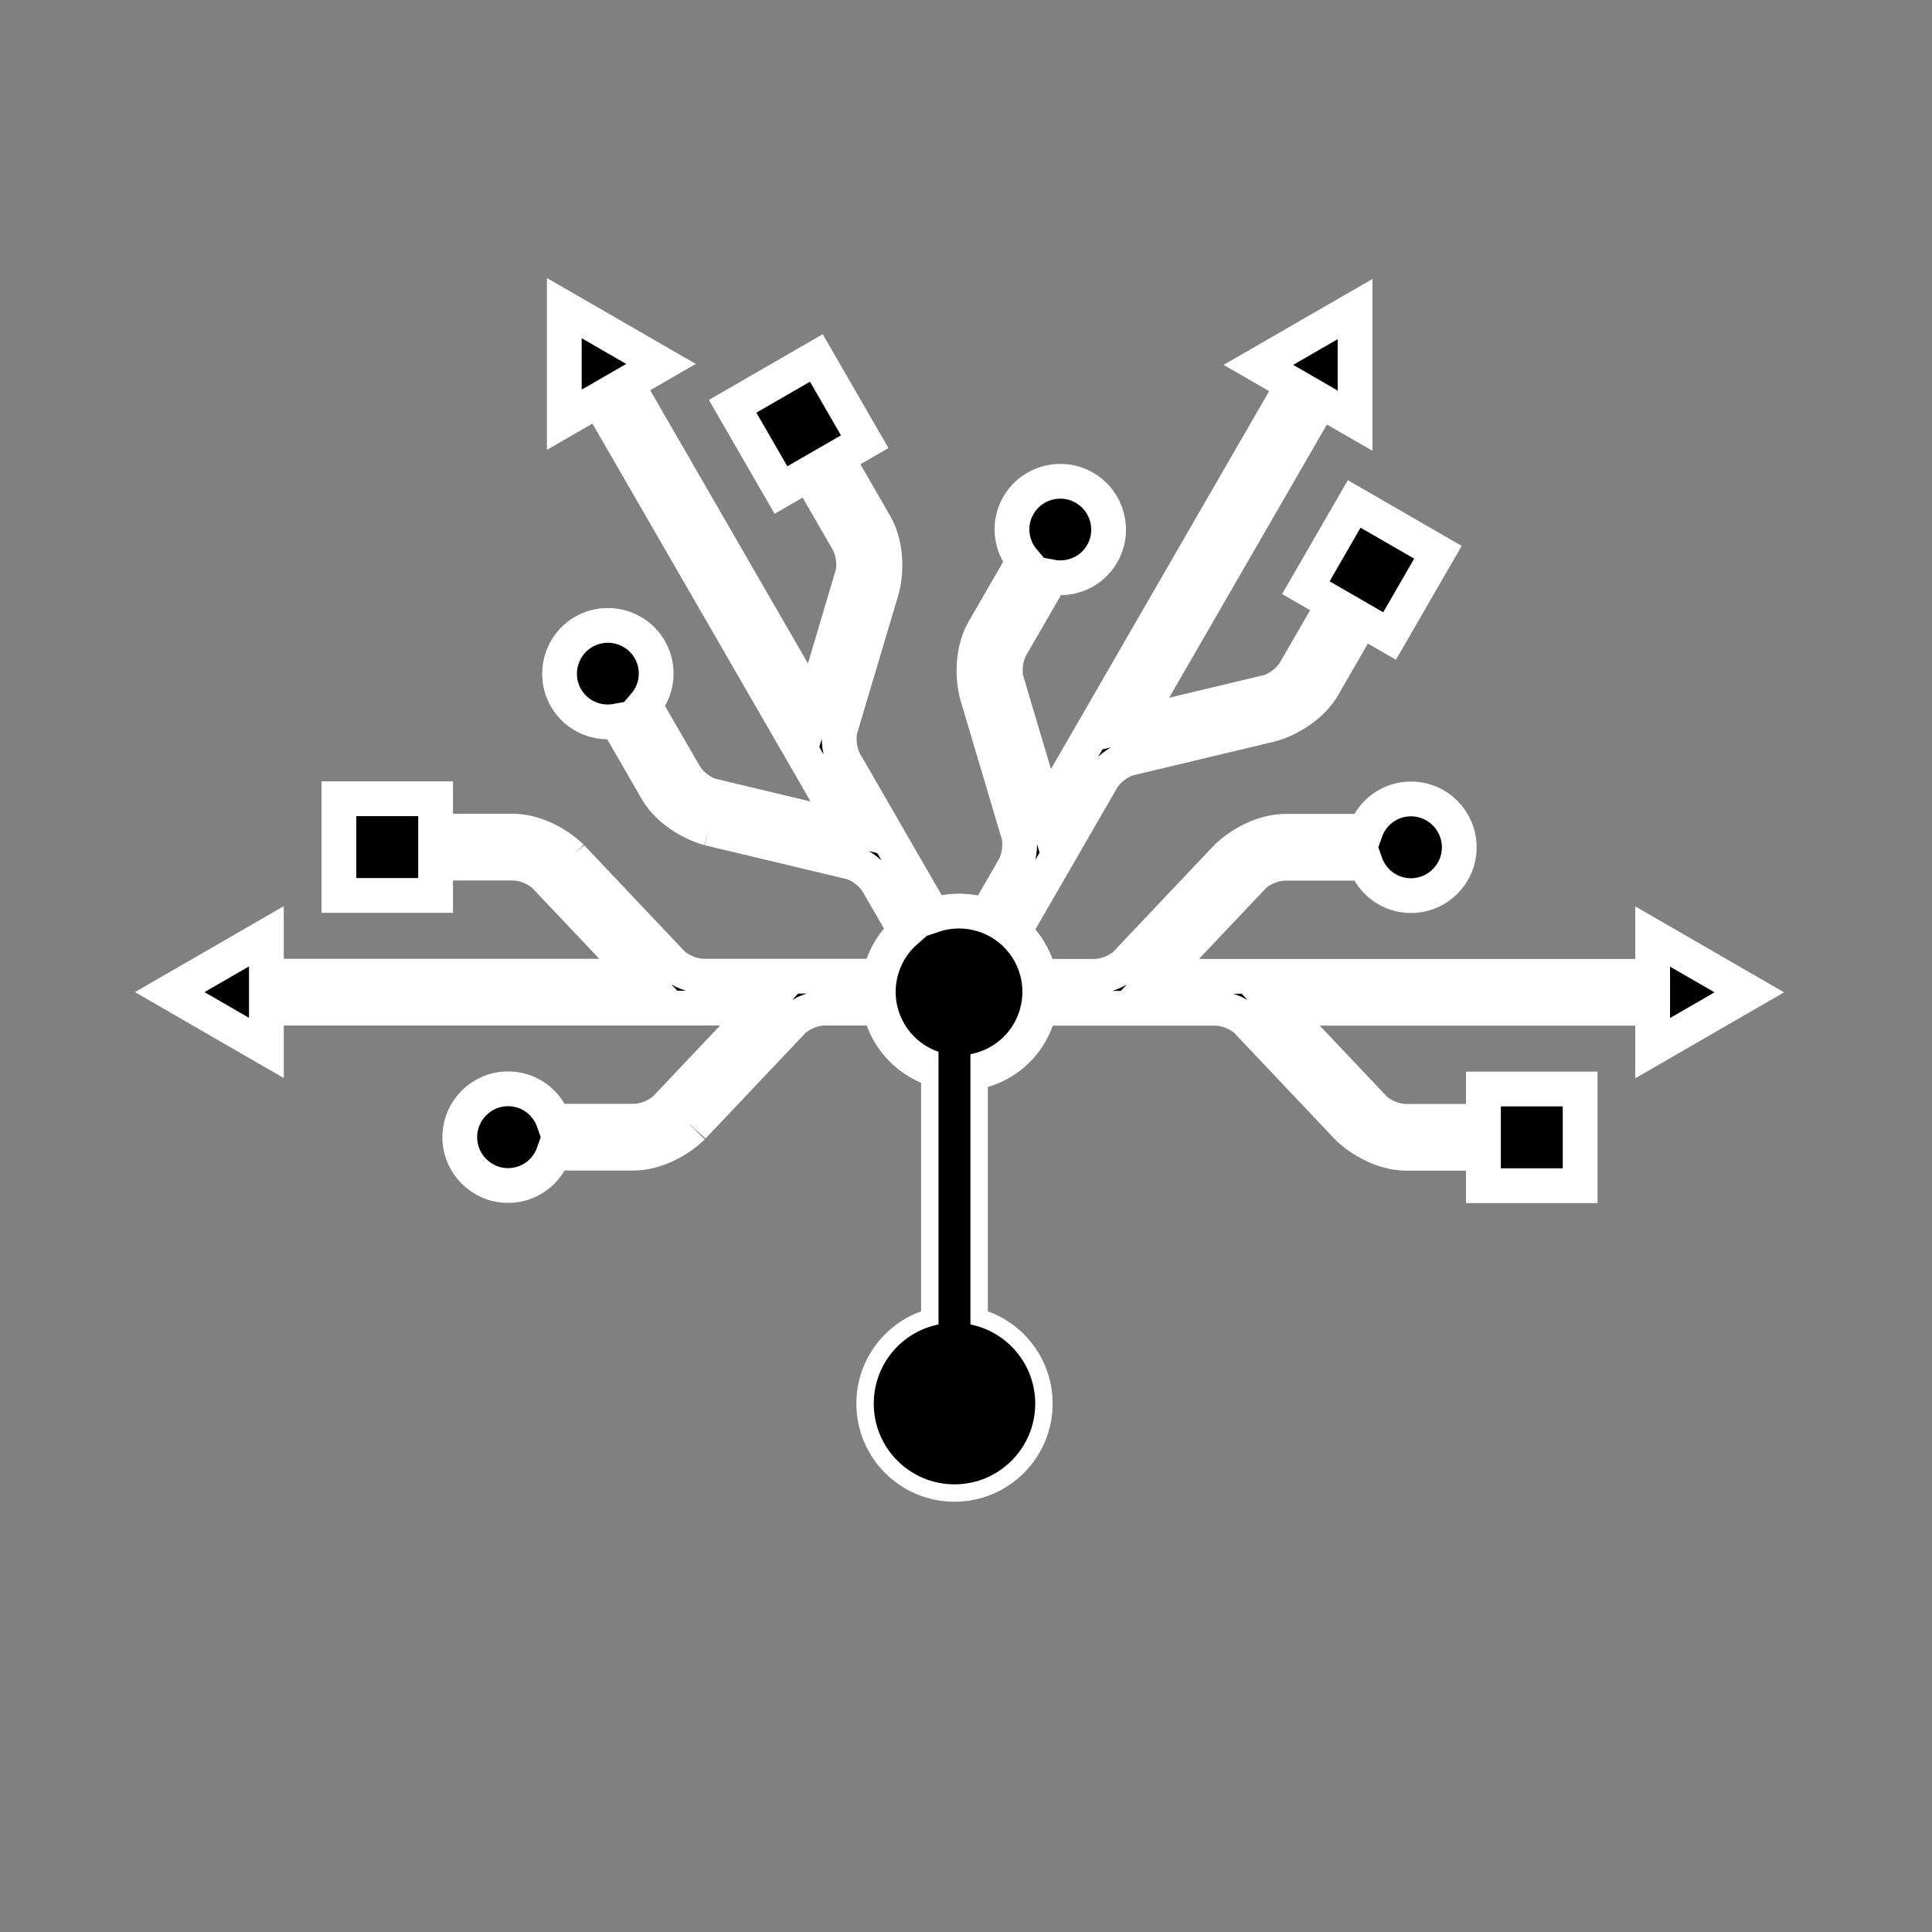 <?xml version="1.0" encoding="UTF-8" standalone="no"?>
<!-- Created with Inkscape (http://www.inkscape.org/) -->

<svg
   xmlns:dc="http://purl.org/dc/elements/1.1/"
   xmlns:cc="http://creativecommons.org/ns#"
   xmlns:rdf="http://www.w3.org/1999/02/22-rdf-syntax-ns#"
   xmlns:svg="http://www.w3.org/2000/svg"
   xmlns="http://www.w3.org/2000/svg"
   xmlns:xlink="http://www.w3.org/1999/xlink"
   xmlns:sodipodi="http://sodipodi.sourceforge.net/DTD/sodipodi-0.dtd"
   xmlns:inkscape="http://www.inkscape.org/namespaces/inkscape"
   version="1.0"
   width="1000"
   height="1000"
   viewBox="0 0 1000 1000"
   id="Layer_1"
   xml:space="preserve"
   sodipodi:docname="USB_icon.svg"
   inkscape:version="0.92.4 (5da689c313, 2019-01-14)"><rect x="0" y="0" width="1000" height="1000" fill="#808080" stroke="none"/><sodipodi:namedview
   pagecolor="#ffffff"
   bordercolor="#666666"
   borderopacity="1"
   objecttolerance="10"
   gridtolerance="10"
   guidetolerance="10"
   inkscape:pageopacity="0"
   inkscape:pageshadow="2"
   inkscape:window-width="2560"
   inkscape:window-height="1336"
   id="namedview5"
   showgrid="false"
   inkscape:zoom="0.5"
   inkscape:cx="951.24407"
   inkscape:cy="428.01407"
   inkscape:window-x="-8"
   inkscape:window-y="196"
   inkscape:window-maximized="1"
   inkscape:current-layer="Layer_1" /><defs
   id="defs1337" />
<path
   id="path4554"
   style="stroke:#ffffff;stroke-width:18;stroke-miterlimit:4;stroke-dasharray:none;stroke-opacity:1;paint-order:stroke fill markers"
   d="m 485.764,542.608 v 142.932 c -19.113,3.835 -33.513,20.713 -33.513,40.959 0,23.083 18.711,41.794 41.787,41.794 23.083,0 41.795,-18.711 41.795,-41.794 0,-20.25 -14.412,-37.128 -33.541,-40.963 v -142.425 z"
   inkscape:connector-curvature="0"
   sodipodi:nodetypes="ccsssccc" /><path
   d="m 905.453,513.629 -50.037,-28.896 v 20.613 h -255.753 l 49.798,-52.612 c 4.238,-3.397 9.783,-5.78 15.487,-5.912 23.075,0 36.778,-0.006 41.822,-0.016 3.419,9.741 12.603,16.772 23.521,16.772 13.812,0 25.021,-11.208 25.021,-25.025 0,-13.823 -11.208,-25.027 -25.021,-25.027 -10.918,0 -20.102,7.027 -23.521,16.76 l -41.332,-0.007 c -11.202,0 -22.94,6.146 -30.411,13.351 0.204,-0.214 0.416,-0.442 -0.012,0.004 -0.158,0.178 -52.834,55.814 -52.834,55.814 -4.229,3.392 -9.771,5.76 -15.471,5.896 h -28.932 c -3.835,-19.113 -20.713,-33.513 -40.959,-33.513 -23.083,0 -41.794,18.711 -41.794,41.787 0,23.083 18.711,41.795 41.794,41.795 20.25,0 37.128,-14.412 40.963,-33.541 h 28.425 c 0.073,0 0.146,0.004 0.22,0 h 62.871 c 5.689,0.145 11.224,2.516 15.449,5.912 0,0 52.664,55.632 52.827,55.812 0.422,0.447 0.212,0.214 0.004,0.004 7.471,7.204 19.214,13.346 30.418,13.346 l 39.832,-0.009 v 16.777 h 50.05 v -50.045 h -50.05 v 16.755 c 0,0 -10.491,-0.019 -40.32,-0.019 -5.705,-0.131 -11.256,-2.511 -15.492,-5.908 l -49.809,-52.622 h 193.209 v 20.646 z"
   id="path1334"
   inkscape:connector-curvature="0"
   style="stroke:#ffffff;stroke-width:18;stroke-miterlimit:4;stroke-dasharray:none;stroke-opacity:1;paint-order:stroke fill markers" />
<use
   x="0"
   y="0"
   xlink:href="#path1334"
   id="use4546"
   transform="rotate(-60,497.144,513.527)"
   width="100%"
   height="100%"
   style="stroke:none;stroke-opacity:1" /><use
   x="0"
   y="0"
   xlink:href="#path1334"
   id="use4548"
   transform="rotate(-180,496.649,513.573)"
   width="100%"
   height="100%" /><use
   x="0"
   y="0"
   xlink:href="#path1334"
   id="use4550"
   transform="rotate(-120,496.535,513.62)"
   width="100%"
   height="100%" /><path
   sodipodi:nodetypes="ccsssccc"
   inkscape:connector-curvature="0"
   d="m 485.764,542.608 v 142.932 c -19.113,3.835 -33.513,20.713 -33.513,40.959 0,23.083 18.711,41.794 41.787,41.794 23.083,0 41.795,-18.711 41.795,-41.794 0,-20.25 -14.412,-37.128 -33.541,-40.963 v -142.425 z"
   style="stroke:none;stroke-width:18;stroke-miterlimit:4;stroke-dasharray:none;stroke-opacity:1;paint-order:stroke fill markers"
   id="path4574" /></svg>